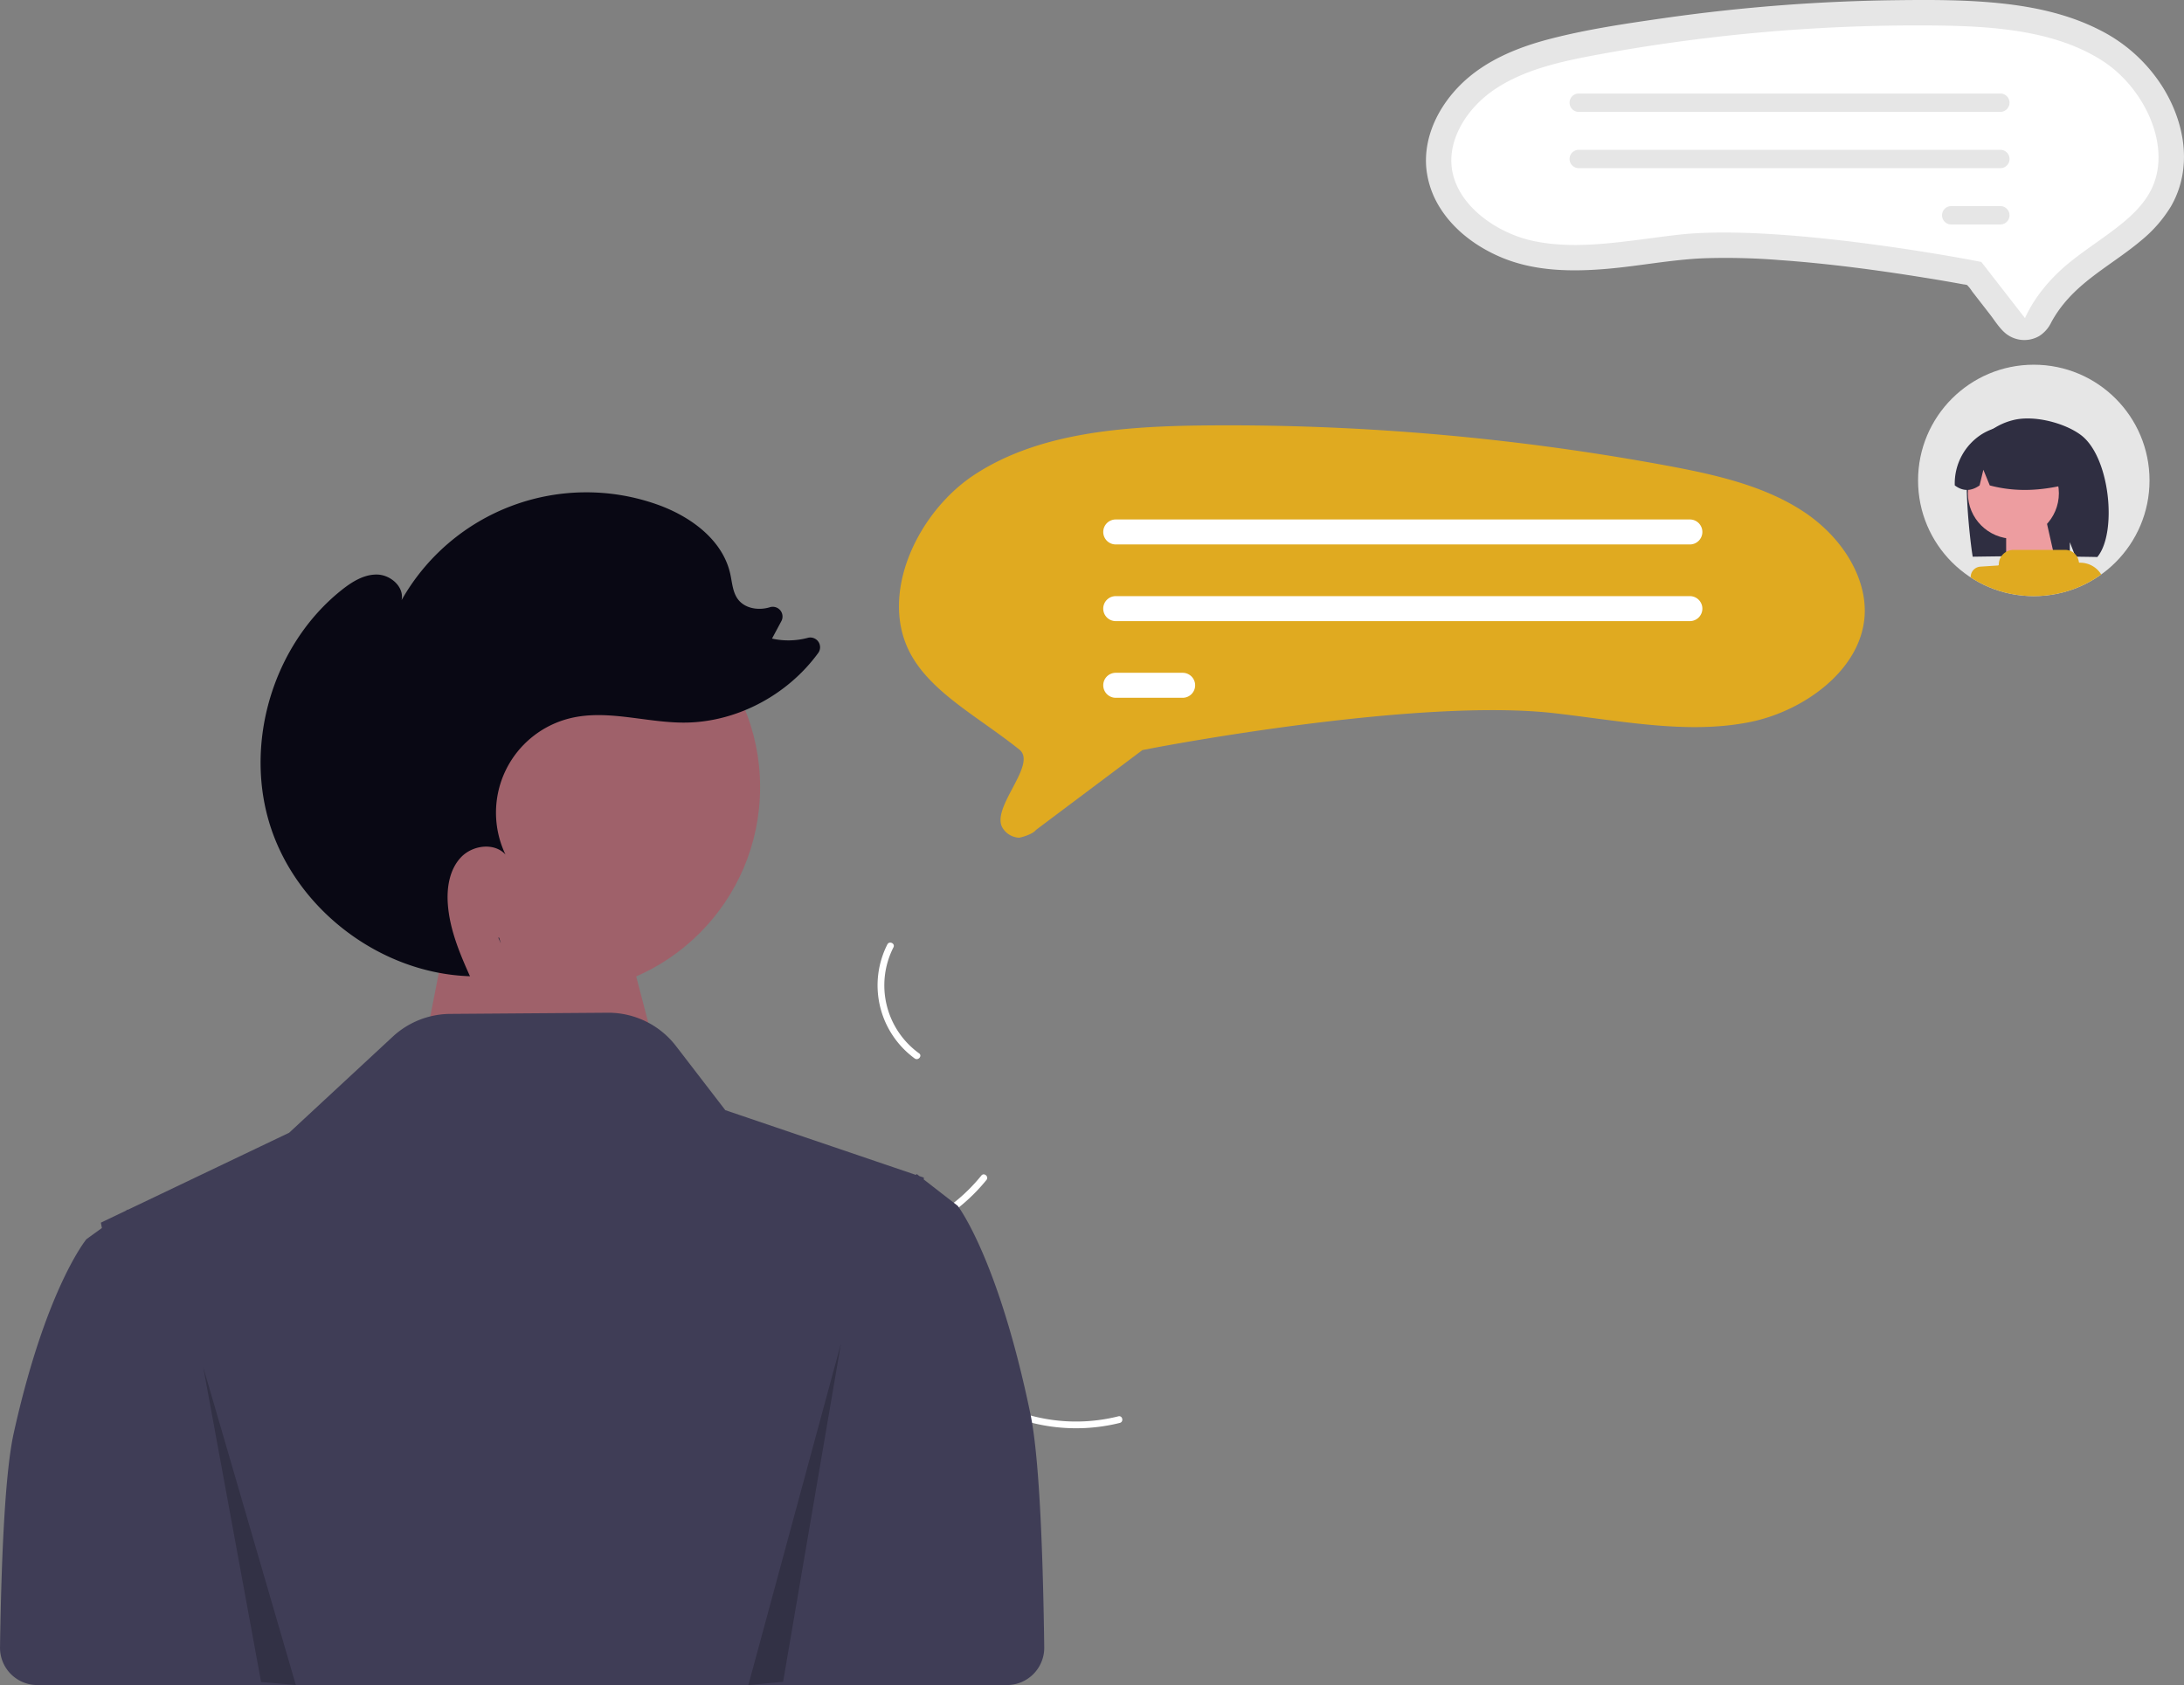 <svg xmlns="http://www.w3.org/2000/svg" xmlns:xlink="http://www.w3.org/1999/xlink" width="799.314" height="616.772" viewBox="0 0 799.314 616.772" role="img" artist="Katerina Limpitsouni" source="https://undraw.co/"><rect x="0" y="0" width="799.314" height="616.772" fill="#808080" stroke="none"/><defs><clipPath id="a-10"><circle cx="42.355" cy="42.355" r="42.355" fill="none" stroke="#707070" stroke-width="1"/></clipPath></defs><g transform="translate(-560.001 -226)"><path d="M10.066,7.242,73.452,0,88.764,58.668H0Z" transform="translate(713.372 560.349)" fill="#9f616a"/><path d="M515.705,488.011a33.137,33.137,0,0,1-10-41.728c.724-1.416,2.958-.358,2.234,1.06a30.685,30.685,0,0,0,9.381,38.8C518.609,487.073,516.986,488.939,515.705,488.011Z" transform="translate(379.054 125.402)" fill="#fff"/><path d="M499.03,568.878a63.87,63.87,0,0,0,40.439-23.05c1-1.239,2.87.378,1.871,1.615a66.434,66.434,0,0,1-42.129,23.9c-1.578.226-1.75-2.241-.181-2.465Z" transform="translate(379.681 110.461)" fill="#fff"/><path d="M551.138,642.524a63.869,63.869,0,0,0,46.166,5.943c1.544-.387,2.064,2.029.522,2.416A66.435,66.435,0,0,1,549.8,644.6C548.4,643.832,549.75,641.759,551.138,642.524Z" transform="translate(372.003 95.941)" fill="#fff"/><path d="M501.521,622.751c-11.829-57.194-26.615-76.263-26.615-76.263l-5.649-4.38-6.793-5.276.033-.678-1.611-.548-.378-.294-.62-.476-.1.107-.211.218-30.739-10.448-39-13.246-18.058-23.472A31.233,31.233,0,0,0,346.8,475.806l-57.672.427a31.234,31.234,0,0,0-21.01,8.334l-37.907,35.162-59.066,28.21-.1-.1-.62.443-9.126,4.364.377,1.96-5.649,4.076s-14.786,17.743-26.615,70.961c-3.009,13.541-4.49,42.589-5.025,78.384a13.663,13.663,0,0,0,13.657,13.866H492.9A13.665,13.665,0,0,0,506.56,708.04C506.038,669.09,504.557,637.436,501.521,622.751Z" transform="translate(435.619 120.88)" fill="#3f3d56"/><circle cx="75.556" cy="75.556" r="75.556" transform="translate(687.079 438.569)" fill="#9f616a"/><path d="M339.8,445.6q-.484-1.066-.966-2.139c.124,0,.246.022.37.025Z" transform="translate(403.505 125.725)" fill="#2f2e41"/><path d="M266.157,270.332c3.821-3.048,8.288-5.853,13.174-5.7s9.84,4.57,8.828,9.353A77.643,77.643,0,0,1,381.6,238.952c12.143,4.284,24.051,12.855,26.841,25.426.716,3.227.87,6.765,2.885,9.386,2.54,3.3,7.4,4.051,11.4,2.889l.12-.035a3.57,3.57,0,0,1,4.314,5.039l-3.436,6.408a27.534,27.534,0,0,0,13.118-.279,3.567,3.567,0,0,1,3.788,5.551c-11.329,15.555-30.257,25.6-49.573,25.481-13.728-.084-27.6-4.815-40.958-1.658A35.578,35.578,0,0,0,326.169,367.1c-4.1-4.489-12.039-3.427-16.237.975s-5.285,10.972-4.862,17.04c.647,9.281,4.283,18.027,8.117,26.538-32.141-1.012-62.54-23.558-72.773-54.052C230.137,326.983,240.906,290.475,266.157,270.332Z" transform="translate(418.823 171.673)" fill="#090814"/><path d="M87.464,495.253l21.192,115.3,12.716,1.107Z" transform="translate(546.904 231.11)" opacity="0.2"/><path d="M356.035,485.026,334.844,608.939l-12.716,1.19Z" transform="translate(511.764 232.641)" opacity="0.2"/><g transform="translate(1081.882 226)"><path d="M650.022,288.808a33.153,33.153,0,0,0,4.285,14.128c5.21,9.15,14.144,15.774,23.766,19.711,12.022,4.919,25.423,5.071,38.181,3.974,11.85-1.019,23.579-3.38,35.472-3.867a247.15,247.15,0,0,1,27.578.658c17.8,1.263,35.52,3.607,53.13,6.448q7.154,1.14,14.277,2.45a7.057,7.057,0,0,1,1.326.246c.086.035.225.008.3.057.143.09-.58-.229-.141.133a13.155,13.155,0,0,1,1.626,2.092l6.5,8.369c1.865,2.4,3.6,5.316,6.006,7.208a10.875,10.875,0,0,0,12.039.839,12.031,12.031,0,0,0,4.477-5.085,43.886,43.886,0,0,1,5.324-7.684c7.737-9.026,18.491-14.578,27.485-22.172a48.953,48.953,0,0,0,10.992-12.565,35.532,35.532,0,0,0,4.542-14.11c1.077-10.094-2.02-20.387-7.23-28.974a57.878,57.878,0,0,0-23.5-21.506c-10.885-5.545-22.93-8.247-35-9.593-12.819-1.429-25.787-1.425-38.668-1.28q-21.684.241-43.291,1.907-21.636,1.675-43.1,4.761c-13.731,1.974-27.63,4.032-41.071,7.525-11.874,3.086-23.714,7.909-32.581,16.649C654.87,266.9,649.386,277.532,650.022,288.808Z" transform="translate(-649.972 -228.225)" fill="#e6e6e6"/><path d="M714.39,249.877c-12.818,2.365-26.233,5.26-36.988,12.274-10.637,6.936-17.1,17.841-16.475,27.782.919,14.52,16.356,25.378,30.416,28.223,13.467,2.724,27.495.879,42.346-1.075,3.287-.432,6.685-.88,10.047-1.268,36.558-4.226,105.2,8.791,108.107,9.347l3.019.578L870.841,346.3c3.638-8.1,9.962-15.3,16.677-20.666,3.074-2.457,6.282-4.738,9.384-6.944,7.913-5.627,15.388-10.943,19.513-18.246,8.984-15.9-1.632-38.079-16.779-48.035-17.065-11.216-39.553-12.975-61.313-13.206q-3.4-.036-6.8-.036a646.644,646.644,0,0,0-117.034,10.692Z" transform="translate(-651.606 -229.863)" fill="#fff"/><path d="M711.786,271.843a3.357,3.357,0,0,1,3.354-3.361H869.447a3.357,3.357,0,0,1,0,6.715H715.14A3.357,3.357,0,0,1,711.786,271.843Z" transform="translate(-659.229 -234.253)" fill="#e6e6e6"/><path d="M711.786,296.08a3.357,3.357,0,0,1,3.354-3.361H869.454a3.357,3.357,0,0,1-.007,6.715H715.14A3.357,3.357,0,0,1,711.786,296.08Z" transform="translate(-659.229 -237.882)" fill="#e6e6e6"/><path d="M872.12,320.317a3.357,3.357,0,0,1,3.354-3.361h17.982a3.357,3.357,0,0,1,0,6.715H875.474A3.357,3.357,0,0,1,872.12,320.317Z" transform="translate(-683.238 -241.512)" fill="#e6e6e6"/></g><path d="M553.078,328.628a7.461,7.461,0,0,1-6-3.412c-4.878-7.291,12.878-23.422,6-28.867-4.164-3.328-8.515-6.423-12.723-9.416C529.5,279.215,519.276,271.945,513.6,261.9c-12.373-21.9,2.2-52.411,23.014-66.093,23.348-15.345,54.058-17.752,83.767-18.067q4.631-.049,9.268-.049h0a883.69,883.69,0,0,1,159.591,14.593c17.506,3.23,35.83,7.186,50.555,16.788,14.638,9.545,23.535,24.576,22.667,38.295-1.267,20.027-22.5,34.991-41.829,38.9-18.426,3.726-37.568,1.208-57.833-1.459-4.474-.588-9.1-1.2-13.674-1.726-49.714-5.746-143.1,11.965-147.055,12.722l-3.92.75L559.2,325.777C557.816,327.585,553.181,328.632,553.078,328.628Z" transform="translate(379.964 203.991)" fill="#e0aa20"/><path d="M796.422,220.329H586.3a4.572,4.572,0,1,1,0-9.144H796.422a4.572,4.572,0,0,1,0,9.144Z" transform="translate(382.049 204.952)" fill="#fff"/><path d="M796.422,247.609H586.3a4.572,4.572,0,0,1-.01-9.144H796.422a4.572,4.572,0,0,1,0,9.144Z" transform="translate(382.048 205.735)" fill="#fff"/><path d="M610.786,274.888H586.3a4.572,4.572,0,1,1,0-9.144h24.487a4.572,4.572,0,1,1,0,9.144Z" transform="translate(382.048 206.517)" fill="#fff"/><g transform="translate(1261.986 359.49)"><circle cx="42.355" cy="42.355" r="42.355" fill="#e6e6e6"/><g clip-path="url(#a-10)"><g transform="translate(10.243 19.679)"><path d="M205.181,186.825l-2.382,6.194.477,6.194,46.627,16.15-2.314-27.109-5.242-6.195Z" transform="translate(-190.31 -91.296)" fill="#ffb6b6"/><path d="M409.13,248.7a23.537,23.537,0,0,1,15.848-13.474c7.765-2.02,19.136,1.057,24.973,5.475,10.678,8.081,13.284,35.842,5.948,44.615-1.459-.059-6.495-.1-7.971-.144l-2.089-5.288v5.236c-11.528-.271-23.529-.1-35.537.074C409.225,278.985,406.661,254.678,409.13,248.7Z" transform="translate(-400.542 -234.595)" fill="#2f2e41"/><path d="M0,.063,14.169-1.049,18.02,15.963H0Z" transform="translate(21.997 36.159)" fill="#ed9da0"/><ellipse cx="16.653" cy="16.653" rx="16.653" ry="16.653" transform="translate(7.988 10.72)" fill="#ed9da0"/><path d="M437.228,241.119a20.917,20.917,0,0,1,31.8,18.255c-9.078,2.32-18.751,3.291-29,.559l-2.343-5.735-1.382,5.739q-4.7,3.309-9.081-.012A21.357,21.357,0,0,1,437.228,241.119Z" transform="translate(-424.029 -235.43)" fill="#2f2e41"/><path d="M408.184,396.471h0a3.026,3.026,0,0,1,2.737-2.273c.632-7.232,4.812-53.614,4.971-54.974l.006-.058,1.21-25.853a3.823,3.823,0,0,1,3.57-3.636l6.392-.418a.338.338,0,0,0,.327-.338,5.375,5.375,0,0,1,5.375-5.375H451.7a5.033,5.033,0,0,1,4.991,4.406.334.334,0,0,0,.34.3h0a8.991,8.991,0,0,1,9.045,7.458c2.587,15.054,7.772,49.219,5.209,68.214-.892,6.612-.487,16.557-.149,22.089a4.073,4.073,0,0,1-1.014,2.953,3.031,3.031,0,0,1,2.1,3.649h0a3.036,3.036,0,0,1-3.686,2.2l-58.149-14.659A3.036,3.036,0,0,1,408.184,396.471Z" transform="translate(-408.091 -255.445)" fill="#e0aa20"/></g></g></g></g></svg>